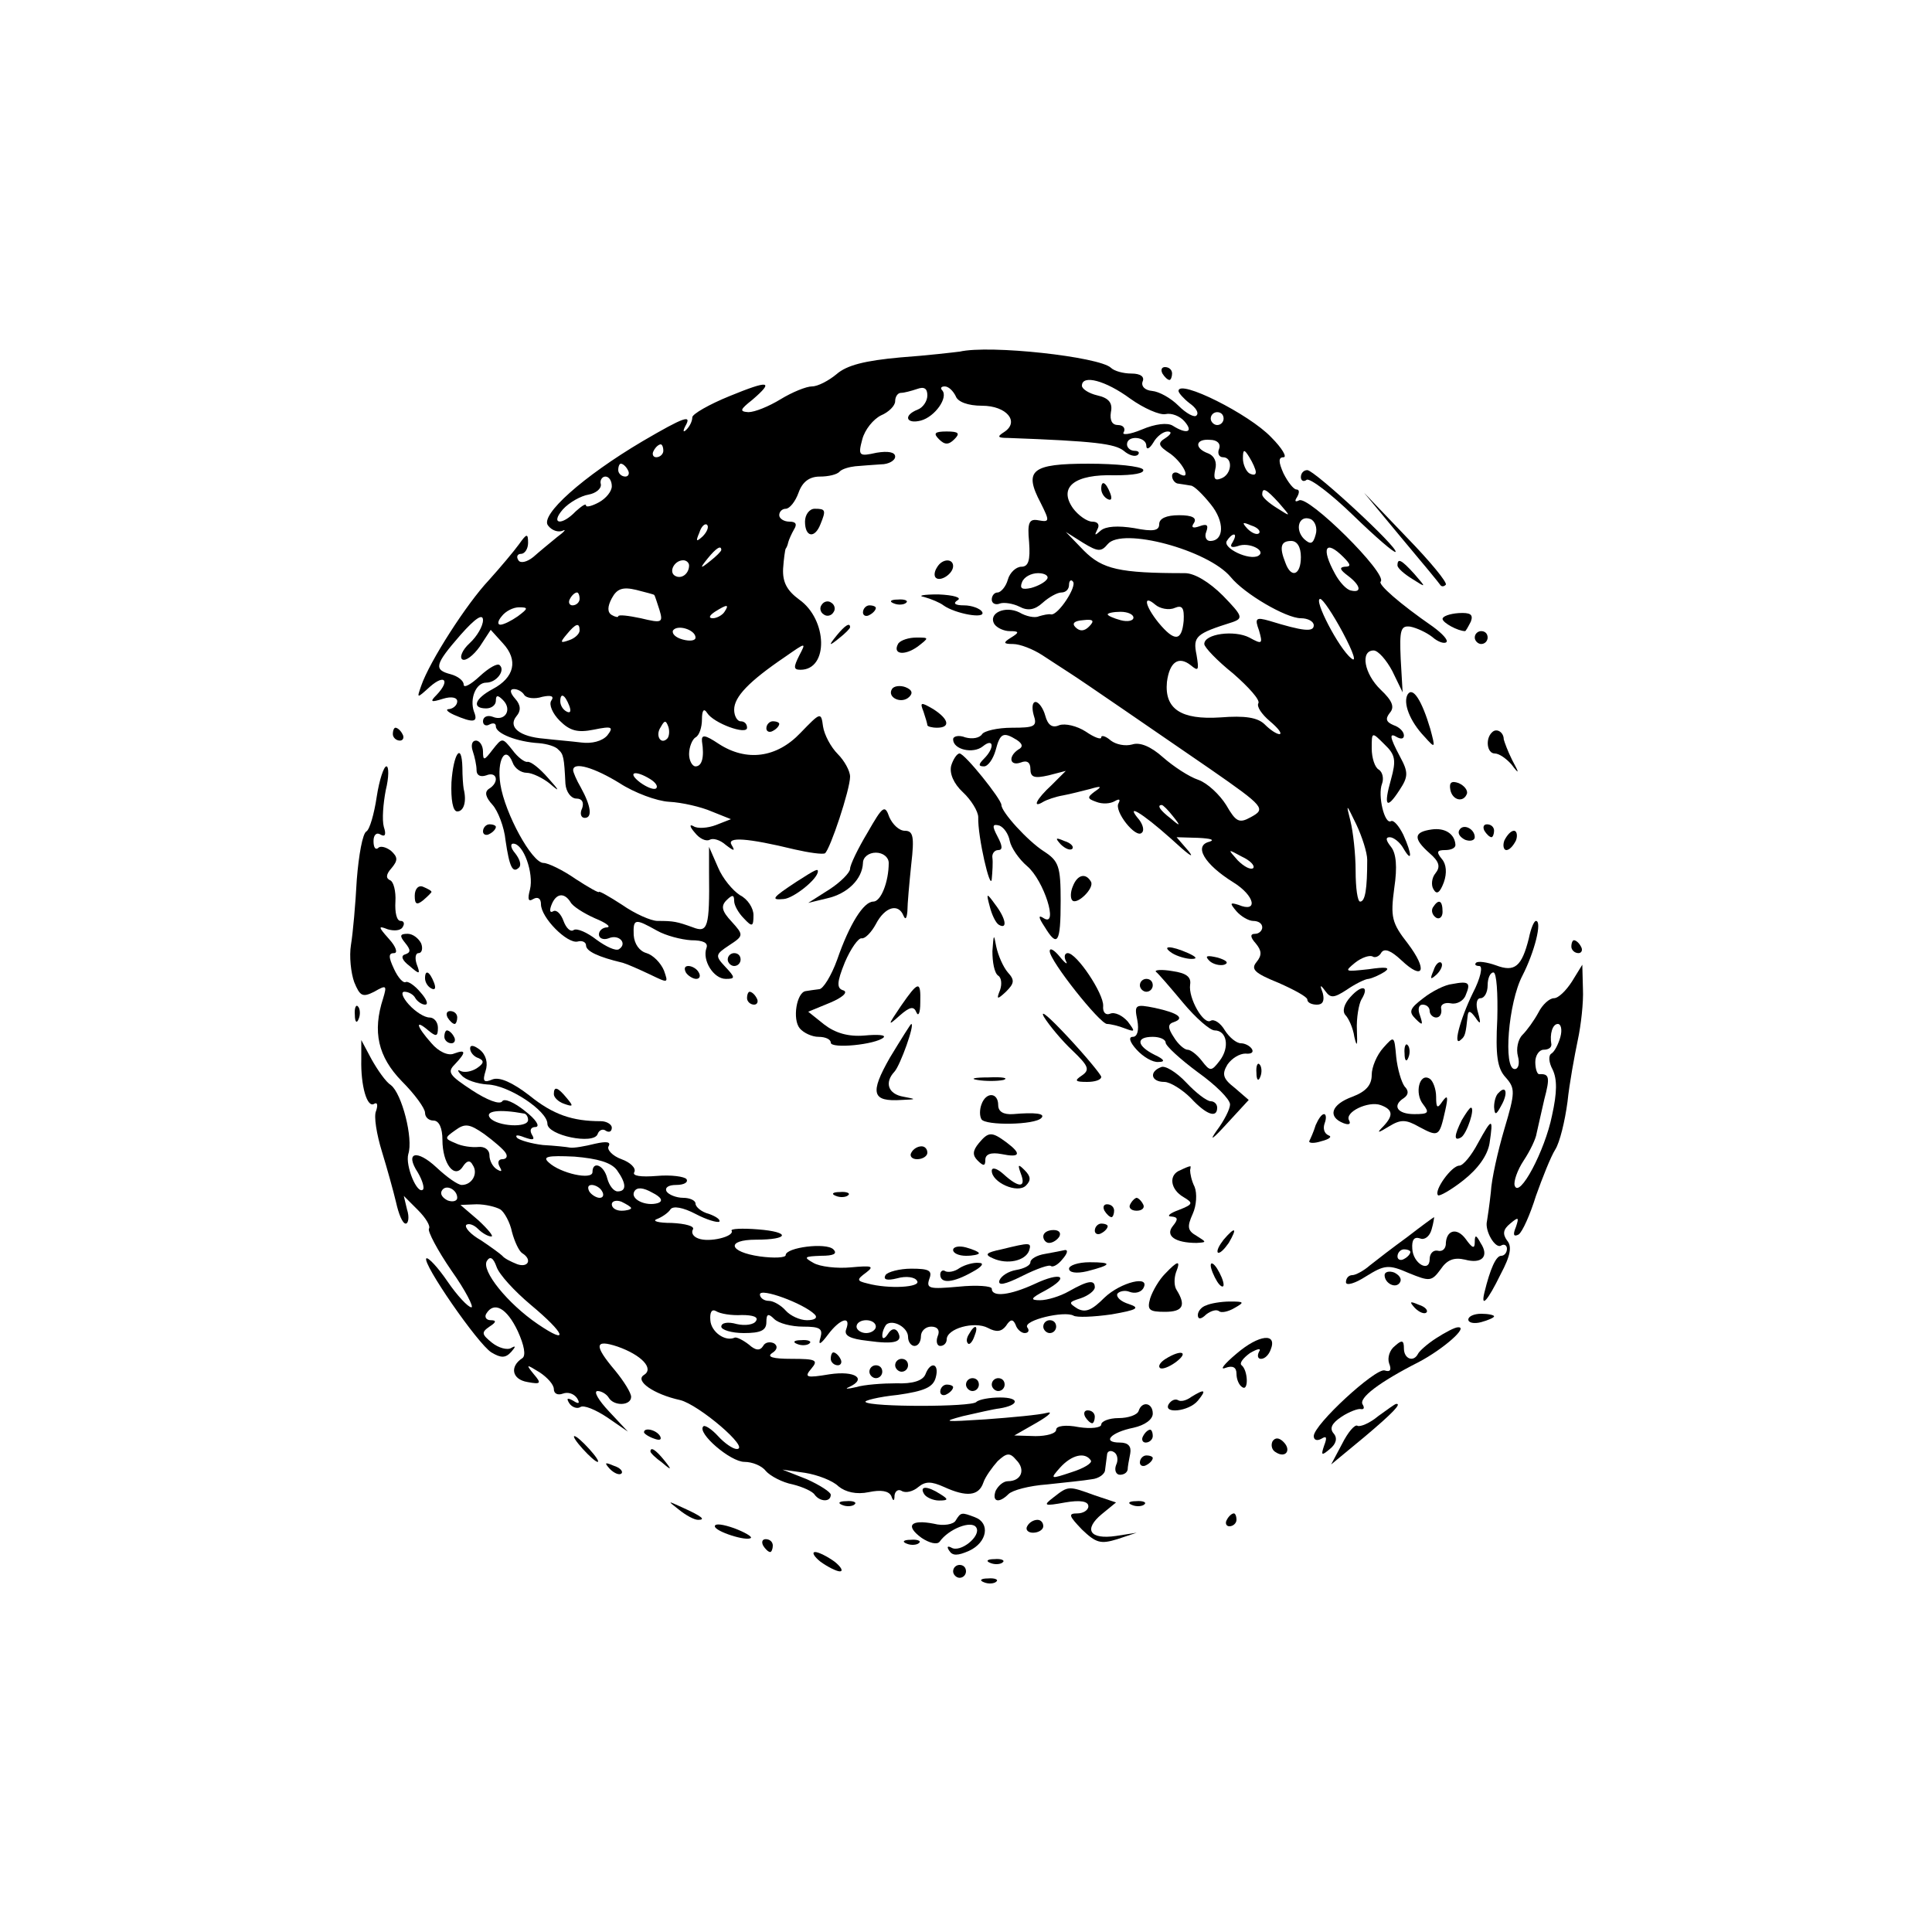 <?xml version="1.0" standalone="no"?>
<!DOCTYPE svg PUBLIC "-//W3C//DTD SVG 20010904//EN"
 "http://www.w3.org/TR/2001/REC-SVG-20010904/DTD/svg10.dtd">
<svg version="1.0" xmlns="http://www.w3.org/2000/svg"
 width="300pt" height="300pt" viewBox="0 0 300 300"
 preserveAspectRatio="xMidYMid meet">
<g transform="translate(0,300) scale(0.1,-0.1)"
fill="#000000" stroke="none">
<path d="M1490 2454 c-8 -1 -50 -6 -92 -9 -55 -5 -83 -12 -99 -26 -12 -10 -29
-19 -38 -19 -9 0 -31 -9 -49 -20 -18 -11 -40 -20 -50 -20 -14 1 -13 4 6 19 35
30 26 31 -35 6 -32 -13 -58 -28 -58 -33 0 -6 -4 -14 -9 -19 -5 -5 -6 -3 -2 5
11 19 -1 15 -66 -23 -93 -55 -160 -115 -147 -131 6 -8 16 -11 23 -8 6 3 2 -2
-9 -10 -11 -9 -28 -23 -37 -31 -10 -8 -20 -10 -23 -5 -4 6 -1 10 4 10 6 0 11
8 11 17 0 15 -2 15 -14 -2 -8 -11 -29 -36 -47 -56 -34 -36 -92 -126 -105 -164
-7 -20 -7 -20 14 -1 23 20 31 9 10 -13 -11 -11 -9 -12 10 -6 13 4 22 2 22 -4
0 -6 -6 -11 -12 -12 -7 0 -4 -4 7 -9 30 -13 38 -12 31 5 -7 20 3 45 19 45 16
0 30 19 21 27 -3 4 -17 -4 -31 -17 -14 -13 -25 -19 -25 -13 0 6 -9 13 -20 16
-27 7 -25 15 15 61 23 26 35 34 35 23 0 -9 -9 -25 -21 -36 -11 -10 -16 -22
-11 -25 5 -3 17 6 27 20 l17 26 19 -21 c24 -26 18 -53 -16 -71 -28 -15 -33
-30 -10 -30 8 0 15 5 15 12 0 9 3 9 11 1 15 -15 3 -34 -16 -26 -8 3 -15 0 -15
-7 0 -6 5 -8 10 -5 6 3 10 2 10 -3 0 -11 33 -24 67 -26 12 -1 26 -5 30 -10 8
-7 9 -12 11 -53 1 -13 9 -23 17 -23 9 0 12 -6 9 -15 -4 -8 -2 -15 4 -15 12 0
10 18 -6 47 -7 12 -12 24 -12 27 0 14 33 4 72 -20 23 -15 58 -28 77 -29 20 -1
50 -8 66 -15 l30 -12 -23 -9 c-13 -5 -29 -6 -35 -2 -7 4 -6 -1 2 -10 7 -9 17
-14 23 -11 5 3 16 0 25 -8 13 -10 15 -10 9 0 -8 13 24 11 98 -7 22 -5 43 -8
47 -6 8 6 39 99 39 119 0 9 -9 25 -19 35 -11 11 -21 30 -23 43 -3 23 -4 22
-35 -10 -37 -39 -84 -45 -127 -17 -21 14 -27 15 -26 4 4 -25 0 -39 -10 -39 -5
0 -10 9 -10 19 0 11 5 23 10 26 6 3 10 16 10 28 0 14 3 18 8 10 10 -16 62 -35
62 -23 0 6 -4 10 -10 10 -5 0 -10 8 -10 18 0 20 23 44 79 82 33 23 33 23 22 2
-9 -18 -9 -22 2 -22 44 0 42 78 -2 109 -19 14 -26 27 -25 48 1 15 3 29 4 31 1
1 3 5 4 10 1 4 5 13 9 20 5 8 3 12 -7 12 -9 0 -16 5 -16 10 0 6 5 10 10 10 6
0 15 11 20 25 6 17 17 25 33 25 13 0 27 3 31 8 4 4 15 7 24 8 10 1 27 2 40 3
12 0 22 6 22 12 0 7 -11 9 -29 6 -27 -6 -29 -5 -22 21 4 15 17 31 29 37 12 5
22 15 22 22 0 7 4 13 9 13 5 0 16 3 25 6 11 4 16 1 16 -10 0 -9 -7 -19 -15
-22 -23 -9 -18 -23 5 -17 22 6 43 36 33 47 -3 3 -2 6 4 6 6 0 13 -7 17 -15 3
-9 19 -15 41 -15 38 0 59 -25 34 -41 -11 -7 -10 -9 6 -9 136 -5 166 -9 180
-20 8 -7 18 -10 22 -6 3 3 1 6 -5 6 -7 0 -12 5 -12 10 0 15 30 12 30 -2 0 -7
5 -5 11 5 5 9 15 17 22 17 7 0 6 -4 -3 -10 -13 -8 -12 -12 8 -25 21 -16 33
-43 12 -30 -5 3 -10 1 -10 -4 0 -6 5 -12 10 -12 6 -1 14 -2 19 -3 5 0 19 -14
31 -29 22 -27 21 -57 -1 -57 -6 0 -9 7 -6 14 4 11 1 13 -10 9 -11 -4 -14 -2
-9 5 5 8 -3 12 -23 12 -20 0 -31 -5 -31 -14 0 -10 -9 -12 -39 -6 -25 4 -44 3
-52 -4 -9 -8 -10 -8 -5 2 4 7 1 12 -8 12 -8 0 -22 10 -30 21 -23 33 3 53 65
51 29 0 47 3 44 9 -4 5 -41 9 -85 9 -88 0 -101 -10 -74 -61 14 -28 14 -30 -3
-27 -15 3 -18 -3 -15 -34 2 -28 -1 -38 -12 -38 -8 0 -18 -9 -21 -20 -3 -11
-11 -20 -16 -20 -5 0 -9 -5 -9 -11 0 -6 6 -9 13 -6 6 2 20 0 30 -5 13 -7 24
-5 36 6 10 9 23 16 29 16 7 0 12 5 12 12 0 6 3 9 6 5 7 -7 -23 -53 -34 -51 -4
1 -12 -1 -19 -3 -6 -3 -20 0 -30 6 -22 11 -49 -1 -39 -18 4 -6 15 -11 24 -11
15 0 15 -2 2 -10 -13 -8 -12 -10 3 -10 11 0 31 -8 45 -17 15 -10 34 -22 43
-28 19 -12 132 -90 218 -149 85 -59 87 -62 63 -75 -18 -10 -23 -7 -38 19 -10
16 -29 34 -43 39 -15 5 -39 21 -55 35 -19 17 -36 24 -48 20 -11 -3 -25 0 -33
6 -8 7 -15 9 -15 5 0 -4 -11 0 -24 9 -14 9 -32 13 -41 10 -11 -5 -18 0 -22 15
-3 11 -10 21 -15 21 -5 0 -6 -9 -3 -20 6 -18 2 -20 -34 -20 -22 0 -43 -5 -46
-10 -4 -6 -15 -8 -26 -5 -10 4 -19 2 -19 -3 0 -16 31 -23 46 -11 17 14 19 -2
2 -19 -9 -9 -9 -12 0 -12 6 0 14 11 18 25 7 27 12 29 33 16 9 -6 10 -11 2 -15
-16 -11 -13 -26 4 -20 10 4 15 0 15 -10 0 -13 6 -15 28 -10 l27 7 -22 -22
c-24 -22 -31 -37 -13 -26 5 3 19 8 31 10 11 2 30 7 42 10 17 5 19 4 7 -4 -12
-9 -12 -11 2 -16 10 -4 22 -3 29 1 7 4 9 3 6 -3 -8 -12 27 -56 36 -46 4 3 2
12 -4 20 -23 27 3 12 49 -29 26 -24 38 -33 28 -20 l-19 22 34 -1 c19 -1 26 -3
17 -6 -25 -6 -8 -35 37 -63 34 -21 39 -48 8 -35 -13 4 -14 3 -3 -10 7 -8 19
-15 26 -15 8 0 14 -4 14 -10 0 -5 -5 -10 -11 -10 -8 0 -8 -5 1 -15 9 -11 10
-18 1 -29 -9 -11 -3 -17 34 -32 25 -11 45 -22 45 -26 0 -5 7 -8 15 -8 9 0 12
6 9 18 -5 13 -4 14 4 3 8 -11 13 -11 33 2 13 9 29 17 34 17 6 1 17 6 25 11 10
7 2 8 -25 4 -37 -4 -38 -4 -21 10 10 8 22 12 27 10 4 -3 11 0 14 6 5 7 15 3
31 -12 35 -33 41 -15 10 26 -25 32 -27 41 -21 86 5 33 3 54 -5 64 -8 10 -9 15
-2 15 6 0 16 -8 21 -17 14 -24 14 -10 0 21 -7 14 -15 23 -19 21 -10 -6 -21 40
-14 58 3 8 1 18 -5 22 -6 3 -11 18 -11 33 0 26 0 26 20 6 17 -16 18 -25 10
-54 -12 -42 -7 -48 13 -17 14 21 14 28 1 52 -17 32 -17 38 -4 30 6 -3 10 -2
10 3 0 6 -7 13 -16 16 -12 5 -13 10 -6 19 8 9 4 19 -14 36 -26 25 -32 61 -11
61 7 0 20 -15 29 -32 l16 -33 -3 52 c-2 45 0 52 15 50 10 -2 25 -9 34 -16 9
-8 19 -11 22 -8 3 3 -6 13 -21 24 -52 36 -86 66 -81 70 11 12 -113 135 -127
126 -6 -3 -7 -1 -3 5 4 7 4 12 -1 12 -4 0 -13 11 -20 25 -8 18 -8 25 0 25 6 0
-2 14 -19 31 -34 36 -144 91 -144 72 0 -3 8 -12 17 -19 10 -7 15 -15 11 -19
-3 -4 -16 3 -28 15 -12 12 -30 22 -41 23 -11 1 -17 7 -15 14 4 8 -3 13 -17 13
-13 0 -27 4 -32 9 -18 17 -188 36 -235 25z m265 -73 c21 -15 46 -26 55 -24 9
2 22 -3 29 -11 15 -17 4 -21 -18 -7 -8 5 -27 3 -48 -6 -19 -8 -32 -9 -28 -4 3
6 -1 11 -9 11 -9 0 -13 7 -11 20 3 14 -3 22 -21 26 -13 3 -24 10 -24 15 0 18
37 8 75 -20z m145 -31 c0 -5 -4 -10 -10 -10 -5 0 -10 5 -10 10 0 6 5 10 10 10
6 0 10 -4 10 -10z m-7 -47 c-3 -7 0 -13 6 -13 16 0 14 -27 -3 -33 -10 -4 -12
0 -9 14 3 11 -1 21 -11 25 -22 8 -20 23 3 21 11 0 17 -6 14 -14z m-863 -3 c0
-5 -5 -10 -11 -10 -5 0 -7 5 -4 10 3 6 8 10 11 10 2 0 4 -4 4 -10z m920 -33
c0 -5 -4 -5 -10 -2 -5 3 -10 14 -10 23 0 15 2 15 10 2 5 -8 10 -19 10 -23z
m-975 3 c3 -5 1 -10 -4 -10 -6 0 -11 5 -11 10 0 6 2 10 4 10 3 0 8 -4 11 -10z
m-25 -25 c0 -8 -9 -19 -20 -25 -11 -6 -20 -8 -20 -5 0 4 -7 -1 -16 -9 -22 -23
-40 -20 -20 3 10 11 28 21 40 23 11 2 20 9 19 16 -2 6 2 12 7 12 6 0 10 -7 10
-15z m1036 -26 c19 -22 19 -22 -3 -8 -13 8 -23 17 -23 21 0 12 6 9 26 -13z
m57 -49 c-4 -15 -8 -16 -18 -7 -15 15 -8 38 10 31 7 -3 11 -14 8 -24z m-952
-3 c-10 -9 -11 -8 -5 6 3 10 9 15 12 12 3 -3 0 -11 -7 -18z m864 5 c-3 -3 -11
0 -18 7 -9 10 -8 11 6 5 10 -3 15 -9 12 -12z m-235 -17 c22 27 156 -9 191 -51
21 -26 86 -64 109 -64 11 0 20 -5 20 -11 0 -11 -17 -9 -69 7 -21 6 -23 4 -16
-15 6 -21 5 -22 -15 -11 -23 12 -70 6 -70 -10 0 -5 20 -26 45 -46 24 -21 42
-41 39 -46 -3 -5 5 -17 18 -28 13 -11 19 -19 15 -20 -5 0 -15 7 -23 15 -11 11
-31 14 -69 11 -61 -4 -87 13 -83 55 4 31 18 41 37 26 12 -10 13 -8 9 16 -6 29
-1 33 56 51 17 6 15 10 -15 41 -21 21 -44 35 -59 35 -102 0 -128 6 -157 35
l-28 29 27 -17 c23 -14 28 -14 38 -2z m194 3 c-5 -7 -2 -9 8 -6 17 7 45 -7 32
-15 -14 -8 -56 12 -49 23 3 5 8 10 11 10 3 0 2 -5 -2 -12z m106 -23 c0 -28
-15 -34 -24 -9 -10 25 -7 34 9 34 9 0 15 -9 15 -25z m-900 11 c0 -2 -8 -10
-17 -17 -16 -13 -17 -12 -4 4 13 16 21 21 21 13z m966 -11 c12 -12 12 -15 2
-15 -9 -1 -7 -5 5 -14 20 -15 22 -27 5 -23 -7 1 -18 13 -25 26 -22 40 -15 54
13 26z m-1016 -13 c0 -13 -12 -22 -22 -16 -10 6 -1 24 13 24 5 0 9 -4 9 -8z
m556 -21 c-3 -5 -14 -11 -25 -14 -14 -3 -18 -1 -14 9 3 8 14 14 25 14 10 0 17
-4 14 -9z m-610 -25 c1 -1 4 -11 8 -23 6 -20 4 -21 -29 -13 -19 4 -35 6 -35 3
0 -2 -5 -1 -10 2 -7 4 -7 13 0 26 8 15 17 18 38 13 15 -4 28 -7 28 -8z m-116
-6 c0 -5 -5 -10 -11 -10 -5 0 -7 5 -4 10 3 6 8 10 11 10 2 0 4 -4 4 -10z m924
-14 c12 5 15 0 14 -20 -3 -32 -14 -33 -39 -3 -21 26 -25 45 -5 28 7 -6 21 -9
30 -5z m261 -38 c17 -32 22 -48 13 -40 -19 15 -59 92 -48 92 4 0 20 -24 35
-52z m-1281 25 c-10 -7 -22 -13 -27 -13 -5 0 -4 6 2 13 6 8 18 14 27 14 15 0
14 -2 -2 -14z m321 7 c-3 -5 -12 -10 -18 -10 -7 0 -6 4 3 10 19 12 23 12 15 0z
m635 -9 c0 -5 -9 -7 -20 -4 -11 3 -20 7 -20 9 0 2 9 4 20 4 11 0 20 -4 20 -9z
m-69 -14 c-7 -7 -14 -8 -21 -1 -6 6 -2 10 12 11 16 2 18 -1 9 -10z m-791 -6
c0 -5 -7 -12 -16 -15 -14 -5 -15 -4 -4 9 14 17 20 19 20 6z m180 -11 c0 -5 -9
-6 -20 -3 -11 3 -17 9 -15 14 7 10 35 1 35 -11z m-266 -89 c3 -5 16 -7 28 -3
14 3 19 1 14 -6 -4 -6 2 -20 13 -31 16 -16 28 -19 53 -14 29 6 31 4 21 -9 -8
-9 -24 -13 -40 -11 -16 2 -41 4 -58 6 -38 3 -57 18 -43 35 7 8 7 17 -2 27 -8
9 -9 15 -2 15 6 0 13 -4 16 -9z m70 -17 c3 -8 2 -12 -4 -9 -6 3 -10 10 -10 16
0 14 7 11 14 -7z m152 -51 c-10 -10 -19 5 -10 18 6 11 8 11 12 0 2 -7 1 -15
-2 -18z m-26 -63 c8 -5 12 -11 9 -14 -3 -3 -14 1 -25 9 -21 16 -8 20 16 5z
m811 -57 c13 -16 12 -17 -3 -4 -17 13 -22 21 -14 21 2 0 10 -8 17 -17z m302
-68 c0 -45 -3 -65 -11 -65 -4 0 -7 21 -7 48 0 26 -4 61 -8 77 -7 28 -7 28 9
-5 9 -19 17 -44 17 -55z m-177 -13 c-4 -3 -14 2 -24 12 -16 18 -16 18 6 6 13
-6 21 -14 18 -18z"/>
<path d="M1805 2420 c3 -5 8 -10 11 -10 2 0 4 5 4 10 0 6 -5 10 -11 10 -5 0
-7 -4 -4 -10z"/>
<path d="M1458 2318 c9 -9 15 -9 24 0 9 9 7 12 -12 12 -19 0 -21 -3 -12 -12z"/>
<path d="M2020 2259 c0 -5 4 -8 9 -4 5 3 38 -22 72 -55 34 -33 64 -59 66 -57
5 6 -126 127 -137 127 -6 0 -10 -5 -10 -11z"/>
<path d="M1710 2241 c0 -6 4 -13 10 -16 6 -3 7 1 4 9 -7 18 -14 21 -14 7z"/>
<path d="M2176 2165 c32 -38 60 -72 61 -74 2 -2 5 -2 8 1 3 3 -24 36 -61 74
l-66 69 58 -70z"/>
<path d="M1250 2190 c0 -24 15 -27 24 -4 9 22 8 24 -9 24 -8 0 -15 -9 -15 -20z"/>
<path d="M1455 2119 c-4 -6 -5 -13 -2 -16 7 -7 27 6 27 18 0 12 -17 12 -25 -2z"/>
<path d="M2170 2122 c0 -4 10 -13 23 -21 22 -14 22 -14 3 8 -20 22 -26 25 -26
13z"/>
<path d="M1435 2073 c11 -3 25 -9 30 -13 18 -13 67 -22 60 -10 -3 5 -16 10
-28 10 -14 0 -18 3 -10 8 7 4 -6 8 -30 9 -23 0 -33 -2 -22 -4z"/>
<path d="M1276 2061 c-4 -5 -2 -12 3 -15 5 -4 12 -2 15 3 4 5 2 12 -3 15 -5 4
-12 2 -15 -3z"/>
<path d="M1388 2063 c7 -3 16 -2 19 1 4 3 -2 6 -13 5 -11 0 -14 -3 -6 -6z"/>
<path d="M1340 2049 c0 -5 5 -7 10 -4 6 3 10 8 10 11 0 2 -4 4 -10 4 -5 0 -10
-5 -10 -11z"/>
<path d="M2240 2039 c0 -6 24 -19 35 -19 1 0 5 7 9 15 4 11 -1 14 -19 13 -14
-1 -25 -5 -25 -9z"/>
<path d="M1299 2013 c-13 -16 -12 -17 4 -4 9 7 17 15 17 17 0 8 -8 3 -21 -13z"/>
<path d="M2290 2010 c0 -5 5 -10 10 -10 6 0 10 5 10 10 0 6 -4 10 -10 10 -5 0
-10 -4 -10 -10z"/>
<path d="M1395 2001 c-10 -17 9 -20 30 -5 18 14 18 14 -2 14 -12 0 -24 -4 -28
-9z"/>
<path d="M1385 1930 c-8 -13 15 -24 27 -12 6 6 4 11 -6 15 -8 3 -18 2 -21 -3z"/>
<path d="M2186 1922 c-8 -13 3 -42 26 -66 17 -19 17 -18 9 12 -13 44 -27 66
-35 54z"/>
<path d="M1434 1895 c3 -9 6 -19 6 -21 0 -2 7 -4 15 -4 21 0 19 13 -6 29 -19
11 -21 11 -15 -4z"/>
<path d="M1190 1869 c0 -5 5 -7 10 -4 6 3 10 8 10 11 0 2 -4 4 -10 4 -5 0 -10
-5 -10 -11z"/>
<path d="M610 1860 c0 -5 5 -10 11 -10 5 0 7 5 4 10 -3 6 -8 10 -11 10 -2 0
-4 -4 -4 -10z"/>
<path d="M2317 1863 c-11 -10 -8 -33 4 -33 7 0 18 -8 26 -17 12 -16 13 -15 1
7 -7 14 -12 28 -13 32 0 11 -11 18 -18 11z"/>
<path d="M734 1834 c3 -9 6 -22 6 -30 0 -8 6 -11 15 -8 17 7 21 -11 4 -21 -7
-5 -5 -13 6 -25 8 -9 18 -34 20 -55 6 -41 11 -52 21 -42 4 4 1 13 -6 22 -7 8
-8 15 -3 15 16 0 32 -46 26 -71 -4 -15 -3 -20 5 -15 7 4 12 1 12 -8 0 -21 41
-62 57 -58 7 2 13 -1 13 -6 0 -9 19 -18 57 -27 7 -2 25 -10 42 -18 29 -14 29
-14 22 6 -5 12 -17 24 -27 27 -11 3 -19 14 -20 28 -1 26 2 26 36 7 14 -8 38
-14 53 -15 19 0 27 -4 24 -12 -7 -19 11 -48 30 -48 15 0 15 2 -1 19 -16 17
-15 19 6 33 23 15 23 16 4 37 -15 16 -17 24 -8 33 9 9 12 9 12 -1 0 -7 7 -19
15 -27 13 -14 15 -13 15 5 0 11 -9 25 -21 31 -11 7 -27 26 -34 43 l-14 32 0
-40 c1 -85 -2 -94 -25 -85 -25 9 -30 10 -55 10 -10 0 -35 11 -55 25 -20 13
-36 22 -36 20 0 -2 -16 7 -36 20 -20 14 -43 25 -50 25 -18 0 -60 77 -67 122
-6 38 8 62 19 34 3 -9 13 -16 22 -16 8 0 25 -8 36 -17 16 -14 15 -11 -3 9 -13
15 -27 26 -32 25 -4 -1 -15 7 -23 18 -16 20 -16 20 -31 1 -13 -17 -15 -18 -15
-3 0 9 -5 17 -11 17 -6 0 -8 -7 -5 -16z m152 -235 c3 -6 20 -17 38 -25 17 -7
25 -13 19 -14 -7 0 -13 -5 -13 -11 0 -6 7 -9 15 -6 16 7 30 -8 16 -17 -5 -3
-20 4 -35 15 -14 11 -30 18 -35 15 -5 -4 -12 3 -16 14 -4 11 -11 18 -16 15 -5
-3 -6 1 -3 9 7 19 20 21 30 5z"/>
<path d="M701 1785 c-1 -26 2 -45 9 -45 10 0 15 15 10 35 -1 6 -2 20 -2 33 -1
41 -14 22 -17 -23z"/>
<path d="M1477 1811 c-3 -12 4 -28 18 -41 13 -12 24 -30 24 -39 -1 -30 19
-116 21 -96 1 11 2 26 1 33 -1 6 3 12 9 12 7 0 7 6 -1 21 -9 17 -8 20 3 17 7
-3 14 -13 16 -24 2 -10 14 -28 27 -39 26 -22 49 -95 26 -81 -9 6 -9 2 1 -13
20 -33 25 -26 25 40 0 54 -3 62 -26 77 -25 16 -66 61 -66 72 0 9 -57 80 -65
80 -4 0 -10 -9 -13 -19z"/>
<path d="M585 1763 c-4 -27 -11 -51 -16 -54 -6 -3 -12 -37 -15 -75 -2 -38 -6
-83 -9 -101 -3 -18 0 -44 5 -58 9 -22 13 -24 31 -15 19 11 20 10 14 -10 -17
-52 -8 -91 29 -129 20 -20 36 -42 36 -49 0 -7 6 -12 13 -12 9 0 14 -12 14 -30
0 -37 19 -62 32 -41 6 9 11 10 15 2 9 -13 -1 -31 -17 -31 -6 0 -23 12 -39 27
-31 29 -50 24 -29 -8 7 -12 10 -23 8 -26 -9 -9 -28 37 -23 55 8 24 -10 94 -27
107 -8 5 -21 24 -30 40 l-16 30 0 -30 c-1 -41 9 -76 20 -69 5 3 6 -2 3 -11 -4
-8 1 -37 9 -63 8 -26 18 -62 22 -79 4 -18 10 -33 15 -33 4 0 6 10 2 22 l-5 21
22 -22 c12 -12 20 -25 17 -29 -2 -4 13 -33 35 -65 22 -31 35 -57 31 -57 -5 0
-22 18 -37 40 -15 22 -30 38 -33 36 -7 -7 80 -133 101 -146 15 -9 22 -9 31 1
7 8 7 10 0 6 -6 -4 -20 0 -30 8 -16 13 -17 16 -4 25 11 7 11 10 2 10 -7 0 -10
5 -7 10 12 20 32 9 49 -27 10 -22 13 -38 7 -42 -20 -13 -16 -33 8 -37 21 -4
22 -2 10 12 -13 16 -12 16 9 3 12 -8 22 -19 22 -26 0 -7 6 -10 14 -7 8 3 17 0
22 -7 5 -8 3 -10 -6 -4 -9 5 -11 4 -6 -4 4 -6 12 -9 17 -6 5 4 24 -4 42 -16
l32 -22 -29 31 c-17 18 -25 32 -18 32 6 0 14 -5 17 -10 8 -14 35 -13 35 1 0 6
-11 24 -25 41 -33 39 -32 49 4 37 37 -13 57 -34 41 -44 -15 -9 15 -30 56 -39
29 -7 110 -76 88 -76 -6 0 -19 9 -29 20 -10 11 -21 18 -23 15 -10 -10 42 -55
64 -55 12 0 27 -6 33 -14 7 -8 26 -18 42 -21 16 -4 31 -11 34 -16 8 -11 25
-12 25 0 0 4 -17 15 -37 24 l-38 15 35 -5 c19 -3 43 -12 52 -21 11 -9 28 -13
47 -9 19 4 31 2 35 -6 3 -9 5 -8 5 1 1 7 6 10 11 7 6 -4 18 -1 26 6 11 9 20 9
40 0 35 -16 54 -14 61 7 3 9 14 24 22 33 14 13 19 14 29 2 15 -15 8 -33 -13
-33 -7 0 -15 -7 -19 -15 -6 -17 5 -20 20 -5 6 6 32 13 60 15 27 3 58 6 69 8
11 1 21 8 21 15 1 6 2 17 3 23 0 5 5 8 11 4 5 -3 7 -12 3 -20 -3 -8 0 -15 6
-15 6 0 11 3 12 8 0 4 2 15 4 25 2 11 -3 17 -16 17 -29 0 -14 16 21 23 18 4
30 13 30 22 0 17 -17 20 -22 4 -2 -6 -16 -11 -31 -11 -15 0 -27 -5 -27 -10 0
-5 -16 -7 -35 -4 -20 4 -35 2 -35 -4 0 -6 -15 -10 -32 -10 l-33 1 35 20 c19
11 26 18 15 15 -11 -3 -54 -7 -95 -10 -63 -4 -69 -4 -35 5 22 5 48 11 57 12
31 5 32 17 1 17 -16 0 -33 -3 -37 -7 -7 -8 -165 -8 -172 0 -3 2 20 8 50 11 42
6 55 12 59 27 6 22 -8 26 -16 5 -4 -10 -20 -15 -45 -14 -21 0 -50 -2 -63 -6
-13 -3 -18 -3 -11 0 29 13 10 26 -30 20 -36 -6 -40 -5 -28 9 11 13 7 15 -31
15 -29 0 -39 3 -30 9 8 5 9 11 3 15 -6 3 -14 2 -17 -4 -5 -8 -12 -7 -22 2 -9
7 -19 12 -22 11 -15 -7 -37 9 -38 27 -1 12 2 18 9 14 6 -4 24 -7 40 -6 17 0
26 -3 22 -9 -3 -6 -17 -8 -30 -5 -14 4 -24 2 -24 -4 0 -5 16 -10 35 -10 26 0
35 4 35 17 0 13 3 14 12 5 7 -7 27 -12 45 -12 26 0 31 -3 27 -17 -4 -13 0 -11
12 5 18 24 36 30 28 8 -4 -10 6 -15 33 -18 43 -6 56 -2 47 14 -4 6 -10 5 -15
-3 -5 -8 -9 -9 -9 -3 0 6 3 13 6 17 10 9 34 -4 34 -19 0 -8 5 -14 10 -14 6 0
10 7 10 15 0 8 7 15 16 15 10 0 14 -6 10 -15 -3 -8 -1 -15 4 -15 6 0 10 5 10
10 0 17 43 29 64 18 13 -7 21 -6 28 3 7 11 11 11 15 2 2 -7 9 -13 14 -13 6 0
8 4 4 9 -6 11 58 26 72 18 5 -3 31 -2 59 2 40 7 45 10 27 16 -13 4 -20 11 -18
16 3 4 12 6 19 3 8 -3 17 -1 21 5 13 22 -35 10 -60 -14 -19 -19 -29 -24 -42
-17 -14 9 -14 10 5 16 12 4 22 12 22 17 0 12 -10 11 -40 -6 -14 -8 -34 -14
-45 -14 -16 0 -15 3 8 15 40 22 25 30 -17 10 -37 -17 -66 -21 -66 -7 0 4 -23
6 -52 3 -45 -4 -50 -3 -45 12 5 13 0 16 -28 16 -18 0 -37 -5 -40 -10 -4 -7 2
-9 18 -5 14 4 28 2 31 -4 7 -10 -44 -13 -77 -4 -17 4 -17 6 -2 17 13 10 9 11
-24 8 -21 -2 -48 1 -58 7 -16 9 -14 10 12 11 19 0 26 3 19 10 -11 11 -74 3
-74 -9 0 -4 -18 -5 -40 -2 -49 7 -53 26 -6 26 52 0 54 12 3 16 -25 2 -43 1
-41 -2 5 -9 -35 -19 -52 -12 -8 3 -11 9 -8 14 3 5 -12 9 -33 10 -21 0 -31 3
-23 6 8 3 18 10 21 15 4 6 20 3 39 -7 17 -9 34 -14 37 -12 2 3 -5 8 -16 12
-12 3 -21 11 -21 16 0 5 -9 9 -19 9 -11 0 -23 5 -26 10 -3 6 3 10 15 10 12 0
19 4 16 9 -3 4 -24 7 -46 5 -25 -2 -39 0 -35 6 3 6 -6 15 -20 20 -14 5 -23 15
-20 20 4 7 -3 8 -21 4 -16 -4 -33 -7 -39 -6 -5 1 -24 3 -42 4 -17 2 -35 7 -40
11 -4 5 1 5 11 1 14 -5 17 -4 12 4 -4 7 -2 12 6 12 7 1 0 12 -17 25 -16 13
-32 20 -35 15 -4 -6 -24 2 -47 17 -35 23 -39 28 -27 40 18 19 18 24 -1 17 -9
-4 -24 3 -35 16 -24 27 -26 38 -5 20 12 -10 15 -10 15 4 0 9 -6 16 -13 16 -8
0 -22 9 -32 20 -10 11 -13 20 -7 20 6 0 14 -4 17 -10 3 -5 10 -10 15 -10 6 0
2 9 -7 19 -9 11 -20 18 -23 16 -4 -2 -12 7 -18 20 -9 19 -9 25 0 25 6 0 3 10
-8 22 -17 19 -17 21 -2 15 10 -3 20 -2 23 3 4 6 2 10 -3 10 -6 0 -9 13 -8 30
1 16 -3 31 -8 33 -7 3 -7 9 2 19 10 12 10 17 -1 27 -8 6 -17 8 -20 4 -4 -3 -7
1 -7 11 0 10 5 14 11 10 7 -4 9 0 5 12 -3 11 -1 36 3 57 5 20 5 37 1 37 -4 0
-11 -21 -15 -47z m228 -492 c4 0 7 -5 7 -10 0 -13 -48 -10 -59 3 -9 11 14 14
52 7z m-28 -61 c4 -6 1 -10 -5 -10 -6 0 -8 -5 -4 -12 4 -7 3 -8 -4 -4 -7 4
-12 14 -12 22 0 9 -8 14 -17 13 -10 -1 -26 1 -36 6 -17 7 -17 8 0 20 15 11 22
10 45 -6 15 -11 30 -24 33 -29z m173 -27 c15 -21 15 -33 1 -33 -6 0 -13 9 -16
20 -5 21 -23 28 -23 10 0 -13 -50 -2 -68 15 -10 9 -2 11 40 9 36 -3 57 -9 66
-21z m-248 -43 c0 -5 -7 -7 -15 -4 -8 4 -12 10 -9 15 6 11 24 2 24 -11z m225
10 c3 -5 2 -10 -4 -10 -5 0 -13 5 -16 10 -3 6 -2 10 4 10 5 0 13 -4 16 -10z
m87 -18 c-19 -6 -44 6 -37 18 4 7 14 6 28 -2 14 -7 17 -13 9 -16z m-42 -8 c0
-2 -7 -4 -15 -4 -8 0 -15 4 -15 10 0 5 7 7 15 4 8 -4 15 -8 15 -10z m-203 -2
c6 -4 15 -20 18 -35 4 -15 11 -30 16 -33 16 -10 9 -23 -8 -17 -10 4 -20 9 -23
13 -3 3 -18 14 -33 24 -16 9 -26 20 -23 24 4 3 12 0 18 -6 7 -7 16 -12 21 -12
4 0 -5 11 -20 25 l-28 24 25 1 c14 0 30 -4 37 -8z m47 -148 c54 -45 61 -64 11
-30 -47 32 -88 83 -79 98 5 8 10 5 15 -9 4 -12 28 -38 53 -59z m441 -15 c5 -5
1 -9 -12 -9 -11 0 -26 7 -33 15 -7 8 -19 15 -26 15 -8 0 -14 5 -14 10 0 11 68
-14 85 -31z m95 -19 c0 -5 -7 -10 -15 -10 -8 0 -15 5 -15 10 0 6 7 10 15 10 8
0 15 -4 15 -10z m334 -208 c2 -4 -11 -12 -30 -18 -33 -11 -34 -11 -18 7 18 20
39 25 48 11z"/>
<path d="M2252 1774 c3 -17 21 -21 26 -6 1 5 -4 12 -13 16 -11 4 -15 1 -13
-10z"/>
<path d="M1347 1707 c-15 -25 -27 -50 -27 -56 0 -6 -15 -21 -32 -32 l-33 -21
29 7 c32 7 55 30 56 55 0 9 9 16 20 16 11 0 20 -7 20 -16 0 -29 -12 -60 -24
-60 -15 0 -37 -35 -56 -90 -9 -25 -22 -46 -28 -46 -7 -1 -16 -2 -21 -3 -14 -2
-21 -44 -9 -58 6 -7 19 -13 29 -13 11 0 19 -4 19 -9 0 -10 70 -3 82 8 4 4 -9
5 -30 3 -25 -2 -45 4 -62 17 l-25 20 34 14 c19 8 28 16 21 19 -11 3 -11 12 2
44 9 21 21 38 26 37 5 -1 15 9 22 22 14 27 35 33 43 13 3 -7 5 -4 6 7 0 11 3
44 6 73 5 43 3 52 -10 52 -9 0 -19 10 -24 21 -7 20 -10 18 -34 -24z"/>
<path d="M750 1709 c0 -5 5 -7 10 -4 6 3 10 8 10 11 0 2 -4 4 -10 4 -5 0 -10
-5 -10 -11z"/>
<path d="M2223 1712 c-28 -4 -29 -14 -3 -37 15 -13 17 -21 9 -31 -6 -7 -7 -19
-3 -25 5 -9 10 -5 16 11 5 14 4 28 -3 36 -9 11 -8 14 5 14 9 0 16 3 16 8 -1
17 -16 27 -37 24z"/>
<path d="M2266 1711 c-3 -5 1 -11 9 -15 8 -3 15 -1 15 4 0 13 -18 22 -24 11z"/>
<path d="M2305 1710 c3 -5 8 -10 11 -10 2 0 4 5 4 10 0 6 -5 10 -11 10 -5 0
-7 -4 -4 -10z"/>
<path d="M2336 1695 c-3 -8 -1 -15 3 -15 5 0 11 7 15 15 3 8 1 15 -3 15 -5 0
-11 -7 -15 -15z"/>
<path d="M1647 1689 c7 -7 15 -10 18 -7 3 3 -2 9 -12 12 -14 6 -15 5 -6 -5z"/>
<path d="M1237 1631 c-38 -25 -41 -29 -20 -27 15 1 53 31 53 43 0 4 -2 4 -33
-16z"/>
<path d="M1666 1624 c-4 -9 -4 -19 -1 -22 7 -8 35 19 29 29 -8 14 -21 11 -28
-7z"/>
<path d="M644 1609 c0 -13 3 -15 13 -7 7 6 13 12 13 13 0 2 -6 5 -13 8 -7 3
-13 -3 -13 -14z"/>
<path d="M1537 1592 c3 -12 9 -25 14 -28 14 -8 11 10 -6 32 -13 18 -14 18 -8
-4z"/>
<path d="M2225 1591 c-3 -5 -1 -12 5 -16 5 -3 10 1 10 9 0 18 -6 21 -15 7z"/>
<path d="M2374 1543 c-11 -44 -22 -53 -51 -42 -14 5 -28 7 -31 4 -3 -3 0 -5 5
-5 6 0 2 -19 -10 -42 -20 -41 -32 -86 -18 -72 6 5 7 9 10 37 1 8 4 8 12 -3 8
-12 9 -10 4 8 -4 13 -2 22 4 22 6 0 11 9 11 20 0 11 4 20 9 20 5 0 7 -33 6
-72 -3 -57 0 -77 13 -91 15 -17 15 -23 -2 -80 -10 -34 -20 -78 -21 -98 -2 -19
-5 -39 -6 -45 -4 -15 13 -44 22 -38 5 3 9 0 9 -5 0 -6 -4 -11 -9 -11 -8 0 -17
-20 -26 -57 -6 -25 5 -13 25 28 16 30 18 44 10 53 -7 10 -6 17 5 26 13 11 14
10 9 -5 -5 -12 -4 -16 4 -12 6 4 18 31 27 60 10 28 23 61 30 72 7 11 15 44 19
74 3 29 11 72 16 96 5 23 9 59 8 79 l-1 38 -16 -26 c-9 -14 -21 -26 -28 -26
-7 0 -18 -10 -24 -22 -7 -13 -18 -28 -25 -35 -7 -7 -10 -22 -7 -33 3 -11 1
-20 -5 -20 -18 0 -10 103 12 145 19 37 31 85 21 85 -3 0 -8 -12 -11 -27z m49
-153 c-3 -11 -9 -23 -14 -26 -5 -3 -4 -14 2 -25 7 -15 7 -35 -1 -71 -11 -55
-51 -130 -58 -109 -2 6 4 24 14 39 10 15 19 34 20 42 2 8 7 32 12 53 9 34 8
40 -8 39 -3 0 -6 8 -6 19 0 10 6 19 13 19 7 0 12 3 12 8 -3 17 2 32 10 32 5 0
7 -9 4 -20z"/>
<path d="M629 1536 c9 -11 9 -15 0 -18 -7 -2 -5 -9 7 -18 16 -14 17 -13 11 3
-3 9 -2 17 3 17 5 0 7 7 4 15 -4 8 -13 15 -21 15 -12 0 -13 -3 -4 -14z"/>
<path d="M1541 1523 c0 -17 3 -34 9 -38 5 -3 6 -13 3 -22 -6 -15 -5 -16 9 -3
13 13 14 18 3 30 -7 8 -15 26 -18 40 -4 21 -4 20 -6 -7z"/>
<path d="M2440 1530 c0 -5 5 -10 11 -10 5 0 7 5 4 10 -3 6 -8 10 -11 10 -2 0
-4 -4 -4 -10z"/>
<path d="M1630 1523 c0 -15 78 -113 89 -113 5 0 18 -3 28 -7 16 -6 16 -5 4 11
-8 9 -20 15 -27 12 -7 -3 -12 2 -11 12 1 19 -41 82 -55 82 -5 0 -6 -6 -3 -12
4 -7 -1 -4 -9 6 -9 11 -16 15 -16 9z"/>
<path d="M1820 1520 c8 -5 22 -9 30 -9 10 0 8 3 -5 9 -27 12 -43 12 -25 0z"/>
<path d="M1130 1510 c0 -5 5 -10 10 -10 6 0 10 5 10 10 0 6 -4 10 -10 10 -5 0
-10 -4 -10 -10z"/>
<path d="M1878 1508 c5 -5 16 -8 23 -6 8 3 3 7 -10 11 -17 4 -21 3 -13 -5z"/>
<path d="M2226 1493 c-6 -14 -5 -15 5 -6 7 7 10 15 7 18 -3 3 -9 -2 -12 -12z"/>
<path d="M1065 1490 c3 -5 11 -10 16 -10 6 0 7 5 4 10 -3 6 -11 10 -16 10 -6
0 -7 -4 -4 -10z"/>
<path d="M1795 1491 c3 -2 22 -24 42 -48 20 -24 42 -43 49 -43 19 0 24 -26 8
-47 -13 -17 -15 -17 -28 0 -7 9 -17 17 -22 17 -5 0 -15 9 -21 19 -10 15 -10
21 0 24 17 6 7 14 -30 22 -30 6 -32 5 -27 -19 3 -16 0 -26 -7 -26 -7 0 -5 -8
6 -20 10 -11 25 -20 34 -19 11 0 9 4 -6 11 -28 14 -30 28 -3 28 11 0 20 -4 20
-9 0 -5 23 -26 50 -46 28 -20 50 -42 50 -50 0 -7 -9 -25 -21 -41 -12 -17 -6
-13 15 10 l35 38 -22 19 c-18 14 -20 21 -11 36 7 10 19 17 28 17 9 -1 13 2 10
7 -3 5 -11 9 -17 9 -7 0 -18 9 -25 20 -7 12 -17 18 -22 15 -11 -7 -35 35 -32
56 2 12 -6 18 -27 21 -17 3 -29 2 -26 -1z"/>
<path d="M660 1481 c0 -6 4 -13 10 -16 6 -3 7 1 4 9 -7 18 -14 21 -14 7z"/>
<path d="M1770 1470 c0 -5 5 -10 10 -10 6 0 10 5 10 10 0 6 -4 10 -10 10 -5 0
-10 -4 -10 -10z"/>
<path d="M2255 1472 c-11 -1 -31 -11 -45 -22 -21 -16 -23 -21 -12 -32 11 -11
12 -10 7 5 -4 10 -2 17 4 17 6 0 11 -4 11 -10 0 -5 5 -10 10 -10 6 0 9 6 8 13
-2 7 5 11 15 9 9 -2 20 4 23 13 8 19 5 22 -21 17z"/>
<path d="M1399 1438 c-21 -31 -21 -32 -2 -15 16 14 22 15 26 5 3 -7 6 -1 6 15
1 35 -3 34 -30 -5z"/>
<path d="M2097 1452 c-10 -11 -13 -22 -8 -28 5 -5 12 -20 14 -34 4 -17 5 -14
4 10 -1 19 3 41 7 48 13 21 1 24 -17 4z"/>
<path d="M1160 1450 c0 -5 5 -10 11 -10 5 0 7 5 4 10 -3 6 -8 10 -11 10 -2 0
-4 -4 -4 -10z"/>
<path d="M551 1424 c0 -11 3 -14 6 -6 3 7 2 16 -1 19 -3 4 -6 -2 -5 -13z"/>
<path d="M1621 1421 c8 -13 28 -37 44 -52 25 -24 28 -30 15 -39 -12 -8 -11
-10 8 -10 12 0 22 3 22 8 -1 4 -24 32 -52 62 -28 30 -44 44 -37 31z"/>
<path d="M695 1420 c3 -5 8 -10 11 -10 2 0 4 5 4 10 0 6 -5 10 -11 10 -5 0 -7
-4 -4 -10z"/>
<path d="M1382 1358 c-32 -56 -28 -69 18 -66 23 1 24 1 3 5 -24 4 -30 22 -14
39 9 10 32 74 26 74 -1 0 -16 -24 -33 -52z"/>
<path d="M690 1390 c0 -5 5 -10 11 -10 5 0 7 5 4 10 -3 6 -8 10 -11 10 -2 0
-4 -4 -4 -10z"/>
<path d="M2148 1373 c-10 -11 -18 -30 -18 -42 0 -16 -9 -26 -30 -34 -33 -12
-39 -31 -14 -41 8 -3 12 -2 9 4 -8 13 30 31 49 24 19 -7 20 -16 4 -33 -11 -11
-9 -11 9 0 18 11 26 11 47 -1 30 -16 31 -15 40 25 5 22 4 26 -4 15 -8 -12 -10
-11 -10 7 0 12 -5 25 -10 28 -16 10 -24 -23 -10 -40 10 -13 8 -15 -14 -15 -26
0 -35 13 -16 25 7 5 8 11 1 18 -5 7 -11 27 -13 46 -3 33 -3 33 -20 14z"/>
<path d="M730 1372 c0 -6 6 -13 13 -15 9 -4 9 -8 -3 -16 -8 -5 -19 -7 -25 -4
-5 3 -5 0 2 -7 6 -7 24 -13 40 -14 33 -1 93 -41 93 -61 0 -18 72 -33 78 -16 2
6 8 9 13 5 5 -3 9 -1 9 5 0 5 -8 10 -17 10 -44 0 -74 10 -111 40 -26 20 -46
29 -57 25 -14 -6 -16 -3 -11 13 4 12 1 25 -9 33 -9 7 -15 8 -15 2z"/>
<path d="M2181 1364 c0 -11 3 -14 6 -6 3 7 2 16 -1 19 -3 4 -6 -2 -5 -13z"/>
<path d="M1803 1343 c-19 -7 -16 -23 5 -23 9 0 28 -12 41 -25 24 -26 41 -32
41 -15 0 6 -5 10 -10 10 -6 0 -23 13 -38 29 -15 16 -33 27 -39 24z"/>
<path d="M1951 1334 c0 -11 3 -14 6 -6 3 7 2 16 -1 19 -3 4 -6 -2 -5 -13z"/>
<path d="M1518 1323 c12 -2 30 -2 40 0 9 3 -1 5 -23 4 -22 0 -30 -2 -17 -4z"/>
<path d="M860 1301 c0 -5 7 -12 16 -15 14 -5 15 -4 4 9 -14 17 -20 19 -20 6z"/>
<path d="M2327 1303 c-4 -3 -7 -13 -7 -22 1 -13 3 -13 11 2 11 19 8 33 -4 20z"/>
<path d="M1524 1285 c-3 -8 -3 -18 0 -23 6 -10 83 -9 93 2 7 7 -10 9 -44 6
-15 -1 -23 4 -23 14 0 20 -19 21 -26 1z"/>
<path d="M2270 1261 c-12 -24 -13 -34 -1 -27 9 6 22 46 15 46 -2 0 -8 -9 -14
-19z"/>
<path d="M2043 1253 c-3 -10 -8 -21 -10 -25 -1 -3 7 -4 19 0 12 3 17 7 11 9
-7 3 -9 11 -6 19 3 8 2 14 -1 14 -4 0 -9 -8 -13 -17z"/>
<path d="M2295 1225 c-10 -19 -23 -35 -29 -35 -12 0 -40 -39 -33 -46 2 -2 20
8 39 23 23 18 38 39 41 58 6 40 4 40 -18 0z"/>
<path d="M1520 1225 c-10 -12 -10 -19 -2 -27 9 -9 12 -9 12 1 0 9 9 12 25 9
29 -6 32 0 8 18 -23 17 -28 17 -43 -1z"/>
<path d="M1415 1210 c-3 -5 1 -10 9 -10 9 0 16 5 16 10 0 6 -4 10 -9 10 -6 0
-13 -4 -16 -10z"/>
<path d="M1540 1182 c0 -18 40 -36 53 -23 8 8 8 14 -2 24 -10 10 -11 9 -6 -5
9 -23 -3 -23 -27 -1 -10 9 -18 11 -18 5z"/>
<path d="M1833 1183 c-19 -7 -16 -30 5 -42 15 -9 15 -11 -8 -20 -14 -5 -19
-10 -11 -10 10 -1 11 -4 2 -15 -12 -15 4 -26 37 -26 16 1 16 1 0 11 -14 8 -15
14 -6 34 6 13 7 32 3 42 -5 10 -7 21 -7 26 1 4 1 7 0 6 -2 0 -9 -3 -15 -6z"/>
<path d="M1298 1143 c7 -3 16 -2 19 1 4 3 -2 6 -13 5 -11 0 -14 -3 -6 -6z"/>
<path d="M1755 1130 c-3 -5 1 -10 10 -10 9 0 13 5 10 10 -3 6 -8 10 -10 10 -2
0 -7 -4 -10 -10z"/>
<path d="M1715 1120 c3 -5 8 -10 11 -10 2 0 4 5 4 10 0 6 -5 10 -11 10 -5 0
-7 -4 -4 -10z"/>
<path d="M2185 1079 c-22 -16 -48 -36 -58 -44 -9 -8 -22 -15 -27 -15 -6 0 -10
-5 -10 -11 0 -6 14 -2 31 9 29 18 35 19 67 5 32 -13 35 -13 49 6 10 15 21 19
38 15 26 -7 38 5 24 26 -7 13 -9 13 -9 1 0 -11 -4 -9 -14 5 -14 19 -31 14 -31
-9 -1 -7 -6 -11 -13 -9 -7 1 -12 -5 -12 -13 0 -22 -26 -7 -27 16 -1 14 3 19
12 16 7 -3 15 3 18 14 3 10 4 19 4 19 -1 0 -20 -14 -42 -31z m5 -23 c0 -3 -4
-8 -10 -11 -5 -3 -10 -1 -10 4 0 6 5 11 10 11 6 0 10 -2 10 -4z"/>
<path d="M1700 1089 c0 -5 5 -7 10 -4 6 3 10 8 10 11 0 2 -4 4 -10 4 -5 0 -10
-5 -10 -11z"/>
<path d="M1620 1080 c0 -5 4 -10 9 -10 6 0 13 5 16 10 3 6 -1 10 -9 10 -9 0
-16 -4 -16 -10z"/>
<path d="M1900 1075 c-7 -9 -11 -17 -9 -20 3 -2 10 5 17 15 14 24 10 26 -8 5z"/>
<path d="M1480 1059 c0 -5 9 -9 20 -9 11 0 20 2 20 4 0 2 -9 6 -20 9 -11 3
-20 1 -20 -4z"/>
<path d="M1555 1060 c-24 -5 -27 -8 -13 -14 22 -10 50 -4 56 12 4 13 2 13 -43
2z"/>
<path d="M1623 1053 c-13 -2 -23 -8 -23 -13 0 -5 -10 -10 -22 -12 -12 -2 -23
-9 -26 -16 -3 -9 8 -7 36 7 22 11 42 18 44 15 3 -2 11 2 18 11 7 8 9 14 4 14
-5 -1 -19 -4 -31 -6z"/>
<path d="M1490 1031 c-8 -6 -18 -7 -22 -5 -4 3 -8 0 -8 -5 0 -15 20 -13 50 4
15 8 19 14 10 14 -8 1 -22 -3 -30 -8z"/>
<path d="M1660 1030 c0 -6 11 -8 28 -4 39 10 40 14 4 14 -18 0 -32 -5 -32 -10z"/>
<path d="M1809 1022 c-9 -9 -19 -26 -23 -38 -5 -18 -2 -21 23 -21 28 0 33 10
18 34 -4 6 -4 18 -1 27 8 20 3 19 -17 -2z"/>
<path d="M1880 1035 c0 -5 5 -17 10 -25 5 -8 10 -10 10 -5 0 6 -5 17 -10 25
-5 8 -10 11 -10 5z"/>
<path d="M2150 1020 c0 -13 18 -22 24 -11 3 5 -1 11 -9 15 -8 3 -15 1 -15 -4z"/>
<path d="M1873 973 c-7 -2 -13 -9 -13 -15 0 -7 5 -7 13 1 8 6 16 8 20 5 3 -3
14 -1 24 5 16 9 15 10 -7 10 -14 0 -31 -3 -37 -6z"/>
<path d="M2197 969 c7 -7 15 -10 18 -7 3 3 -2 9 -12 12 -14 6 -15 5 -6 -5z"/>
<path d="M2280 951 c0 -5 9 -7 20 -4 11 3 20 7 20 9 0 2 -9 4 -20 4 -11 0 -20
-4 -20 -9z"/>
<path d="M1620 940 c0 -5 5 -10 10 -10 6 0 10 5 10 10 0 6 -4 10 -10 10 -5 0
-10 -4 -10 -10z"/>
<path d="M1505 929 c-4 -6 -5 -12 -2 -15 2 -3 7 2 10 11 7 17 1 20 -8 4z"/>
<path d="M2230 922 c-14 -9 -26 -20 -28 -24 -7 -14 -22 -8 -22 8 0 13 -3 14
-14 4 -8 -6 -12 -18 -9 -27 4 -10 2 -14 -7 -11 -14 4 -110 -84 -110 -102 0 -6
5 -8 12 -4 8 5 9 2 4 -11 -5 -15 -4 -16 9 -5 10 8 12 17 6 24 -7 8 -3 16 12
26 12 8 26 13 30 12 5 -1 6 2 3 7 -7 10 26 35 87 66 38 20 78 55 61 54 -5 0
-20 -8 -34 -17z"/>
<path d="M1920 898 c-19 -16 -27 -26 -17 -22 11 4 17 1 17 -9 0 -9 4 -18 9
-21 10 -7 9 26 -1 34 -4 3 2 11 13 19 12 7 18 8 14 2 -3 -6 -2 -11 3 -11 6 0
12 6 15 14 11 27 -18 24 -53 -6z"/>
<path d="M1238 913 c7 -3 16 -2 19 1 4 3 -2 6 -13 5 -11 0 -14 -3 -6 -6z"/>
<path d="M1290 890 c0 -5 5 -10 11 -10 5 0 7 5 4 10 -3 6 -8 10 -11 10 -2 0
-4 -4 -4 -10z"/>
<path d="M1810 890 c-8 -5 -12 -11 -9 -14 3 -3 14 1 25 9 21 16 8 20 -16 5z"/>
<path d="M1390 880 c0 -5 5 -10 10 -10 6 0 10 5 10 10 0 6 -4 10 -10 10 -5 0
-10 -4 -10 -10z"/>
<path d="M1350 870 c0 -5 5 -10 10 -10 6 0 10 5 10 10 0 6 -4 10 -10 10 -5 0
-10 -4 -10 -10z"/>
<path d="M1500 850 c0 -5 5 -10 10 -10 6 0 10 5 10 10 0 6 -4 10 -10 10 -5 0
-10 -4 -10 -10z"/>
<path d="M1540 850 c0 -5 5 -10 10 -10 6 0 10 5 10 10 0 6 -4 10 -10 10 -5 0
-10 -4 -10 -10z"/>
<path d="M1460 839 c0 -5 5 -7 10 -4 6 3 10 8 10 11 0 2 -4 4 -10 4 -5 0 -10
-5 -10 -11z"/>
<path d="M1850 831 c-8 -6 -17 -8 -21 -5 -4 2 -10 0 -14 -6 -10 -16 31 -12 45
5 14 17 11 19 -10 6z"/>
<path d="M2140 801 c-13 -11 -28 -17 -32 -15 -4 3 -15 -10 -24 -28 l-17 -32
52 43 c44 37 58 52 49 51 -2 0 -14 -9 -28 -19z"/>
<path d="M1685 800 c3 -5 8 -10 11 -10 2 0 4 5 4 10 0 6 -5 10 -11 10 -5 0 -7
-4 -4 -10z"/>
<path d="M1000 776 c0 -2 7 -7 16 -10 8 -3 12 -2 9 4 -6 10 -25 14 -25 6z"/>
<path d="M1775 770 c-3 -5 -1 -10 4 -10 6 0 11 5 11 10 0 6 -2 10 -4 10 -3 0
-8 -4 -11 -10z"/>
<path d="M905 750 c10 -11 20 -20 23 -20 3 0 -3 9 -13 20 -10 11 -20 20 -23
20 -3 0 3 -9 13 -20z"/>
<path d="M1976 762 c-3 -6 -1 -14 5 -17 15 -10 25 3 12 16 -7 7 -13 7 -17 1z"/>
<path d="M1010 746 c0 -2 8 -10 18 -17 15 -13 16 -12 3 4 -13 16 -21 21 -21
13z"/>
<path d="M1770 729 c0 -5 5 -7 10 -4 6 3 10 8 10 11 0 2 -4 4 -10 4 -5 0 -10
-5 -10 -11z"/>
<path d="M947 719 c7 -7 15 -10 18 -7 3 3 -2 9 -12 12 -14 6 -15 5 -6 -5z"/>
<path d="M1435 680 c3 -5 14 -10 23 -10 15 0 15 2 2 10 -20 13 -33 13 -25 0z"/>
<path d="M1636 675 c-17 -13 -15 -14 18 -8 23 4 36 2 36 -6 0 -6 -8 -11 -17
-11 -15 0 -13 -4 7 -25 22 -21 29 -23 55 -15 l30 10 -32 -5 c-41 -6 -51 10
-22 34 l22 18 -33 11 c-41 15 -41 15 -64 -3z"/>
<path d="M1054 656 c11 -9 24 -16 30 -16 12 0 7 5 -24 19 -24 11 -24 11 -6 -3z"/>
<path d="M1308 663 c7 -3 16 -2 19 1 4 3 -2 6 -13 5 -11 0 -14 -3 -6 -6z"/>
<path d="M1758 663 c7 -3 16 -2 19 1 4 3 -2 6 -13 5 -11 0 -14 -3 -6 -6z"/>
<path d="M1484 639 c-3 -6 -19 -9 -34 -5 -36 7 -45 -3 -19 -22 12 -8 24 -11
28 -6 14 20 50 34 57 22 8 -13 -25 -40 -39 -31 -6 3 -7 1 -3 -5 5 -8 13 -8 31
0 28 13 33 43 9 52 -21 8 -22 8 -30 -5z"/>
<path d="M1905 640 c-3 -5 -1 -10 4 -10 6 0 11 5 11 10 0 6 -2 10 -4 10 -3 0
-8 -4 -11 -10z"/>
<path d="M1110 630 c0 -8 50 -24 56 -18 2 2 -10 9 -26 15 -17 6 -30 8 -30 3z"/>
<path d="M1595 630 c-3 -5 1 -10 9 -10 9 0 16 5 16 10 0 6 -4 10 -9 10 -6 0
-13 -4 -16 -10z"/>
<path d="M1185 600 c3 -5 8 -10 11 -10 2 0 4 5 4 10 0 6 -5 10 -11 10 -5 0 -7
-4 -4 -10z"/>
<path d="M1408 603 c7 -3 16 -2 19 1 4 3 -2 6 -13 5 -11 0 -14 -3 -6 -6z"/>
<path d="M1274 575 c11 -8 25 -15 30 -15 6 0 2 7 -8 15 -11 8 -25 15 -30 15
-6 0 -2 -7 8 -15z"/>
<path d="M1538 573 c7 -3 16 -2 19 1 4 3 -2 6 -13 5 -11 0 -14 -3 -6 -6z"/>
<path d="M1480 560 c0 -5 5 -10 10 -10 6 0 10 5 10 10 0 6 -4 10 -10 10 -5 0
-10 -4 -10 -10z"/>
<path d="M1528 543 c7 -3 16 -2 19 1 4 3 -2 6 -13 5 -11 0 -14 -3 -6 -6z"/>
</g>
</svg>
